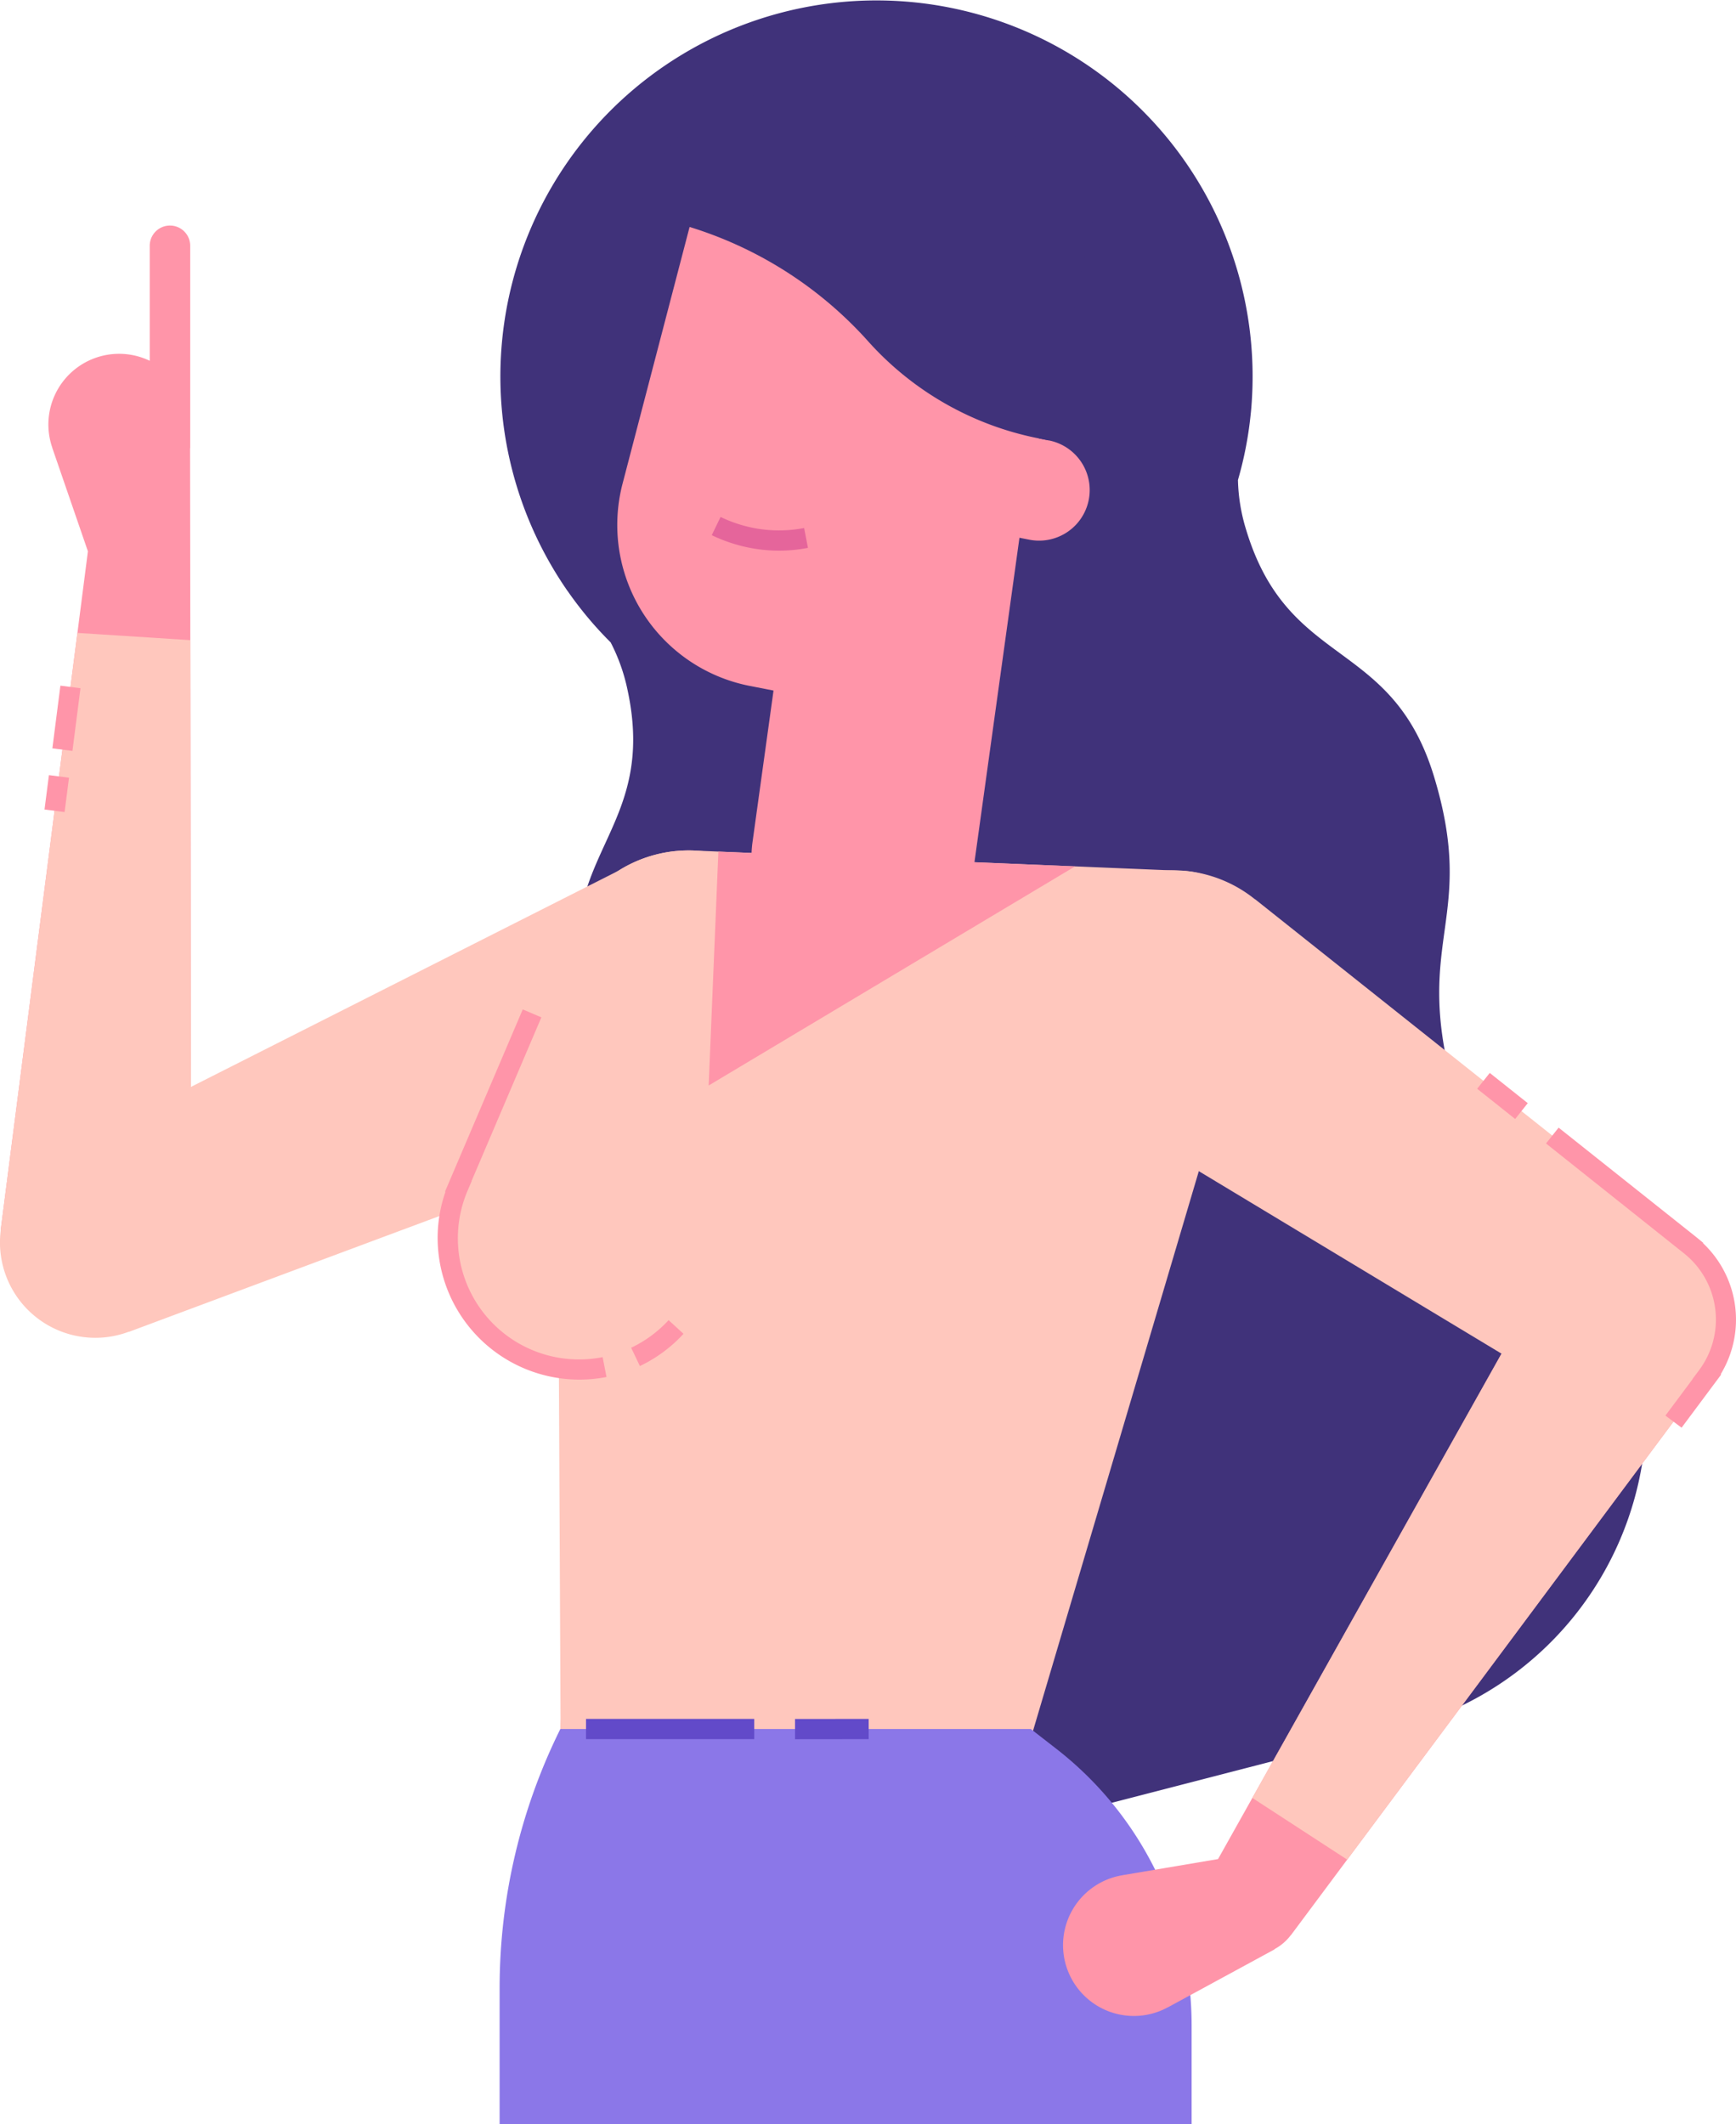 <svg xmlns="http://www.w3.org/2000/svg" width="171.56" height="209.946" viewBox="0 0 171.56 209.946">
  <g id="Grupo_13907" data-name="Grupo 13907" transform="translate(-854.063 -4622.891)">
    <path id="Trazado_14621" data-name="Trazado 14621" d="M1006.55,4741.655c-3.8-3.2-7.586-6.307-9.053-11.983-3.617-13.985,2.479-16.137-1.7-29.978s-14.41-10.608-18.586-24.449a17.88,17.88,0,0,1-.807-4.916,36.514,36.514,0,0,0,1.26-6.514c.044-.387.074-.783.1-1.165a37.169,37.169,0,1,0-68.279,17.657c.206.323.419.633.635.953l.013.008a36.761,36.761,0,0,0,4.278,5.114,18.268,18.268,0,0,1,1.662,4.674c3.056,14.13-7.451,16.26-4.4,30.391s9.432,13.058,13.048,27.043c1.468,5.676-.333,10.226-2.12,14.872-1.764,4.651-3.514,9.4-1.952,15.437a32.388,32.388,0,0,0,39.474,23.253l32.371-8.37a32.382,32.382,0,0,0,23.243-39.472C1014.179,4748.172,1010.347,4744.867,1006.55,4741.655Z" fill="#40327a"/>
    <path id="Trazado_14622" data-name="Trazado 14622" d="M898.324,4744.7a12.922,12.922,0,0,1,1.041-4.555l-.014-.006,10.79-25.293.008,0a13,13,0,0,1,12.5-7.892l48.3,2.006a8,8,0,0,1,7.339,10.265l-22.368,75.507h0a23.251,23.251,0,0,1-46.462-1.93l-.165-34.731A13,13,0,0,1,898.324,4744.7Z" fill="#ffc7bd"/>
    <path id="Trazado_14623" data-name="Trazado 14623" d="M971.825,4832.837v-9.772a34.628,34.628,0,0,0-13.381-27.343l-2.506-1.947h-46.5a57.63,57.63,0,0,0-6,25.6v13.467Z" fill="#8b77e8"/>
    <path id="Trazado_14624" data-name="Trazado 14624" d="M854.133,4744.454l8.618-67.075-3.527-10.241h.007a6.988,6.988,0,0,1,9.629-8.589v-11.367a2,2,0,0,1,4,0v20h-.013l.013,9.668h0l.088,68.809Z" fill="#ff95a9"/>
    <path id="Trazado_14625" data-name="Trazado 14625" d="M854.144,4744.454h-.014l7.583-59.01,11.161.715.057,44.156,42.253-21.366a13,13,0,1,1,11.411,23.2l.026.061L866.8,4754.524l-.006-.015a9.423,9.423,0,0,1-12.653-10.055Z" fill="#ffc7bd"/>
    <rect id="Rectángulo_5341" data-name="Rectángulo 5341" width="6.246" height="2" transform="matrix(0.127, -0.992, 0.992, 0.127, 859.239, 4696.852)" fill="#ff95a9"/>
    <rect id="Rectángulo_5342" data-name="Rectángulo 5342" width="3.425" height="2" transform="translate(858.462 4702.896) rotate(-82.675)" fill="#ff95a9"/>
    <path id="Trazado_14626" data-name="Trazado 14626" d="M911.318,4759.243a14,14,0,0,0,2.684-.259l-.384-1.963a11.979,11.979,0,0,1-13.333-16.481l.392-.918-.014-.006,6.9-16.177-1.84-.785-7.684,18.014.045.019a13.827,13.827,0,0,0-.76,3.975,14.015,14.015,0,0,0,13.407,14.568C910.927,4759.238,911.123,4759.243,911.318,4759.243Z" fill="#ff95a9"/>
    <path id="Trazado_14627" data-name="Trazado 14627" d="M917.3,4757.9a13.965,13.965,0,0,0,4.311-3.186l-1.474-1.351a11.986,11.986,0,0,1-3.7,2.73Z" fill="#ff95a9"/>
    <path id="Trazado_14628" data-name="Trazado 14628" d="M915.59,4670.684l7.923-30.346,36.878,7.231-3.658,18.656.982.193a5,5,0,1,1-1.925,9.813l-.98-.193-4.447,32.073,9.934.413-36.2,21.65.96-23.114,3.278.137c.014-.35.043-.7.092-1.055l2.079-15-2.352-.461A16.207,16.207,0,0,1,915.59,4670.684Z" fill="#ff95a9"/>
    <path id="Trazado_14629" data-name="Trazado 14629" d="M956.733,4666.226l.982.192,5.558-28.345-29.211-5.728a14.233,14.233,0,0,0-16.706,11.229l-.109.555.982.193a39.125,39.125,0,0,1,21.627,12.3h0a30.54,30.54,0,0,0,16.877,9.6Z" fill="#40327a"/>
    <path id="Trazado_14630" data-name="Trazado 14630" d="M964.962,4808.228l9.474-1.6,32.491-57.928,15.809,10.274-41.1,55.178-.008-.006a4.98,4.98,0,0,1-1.617,1.387l.008.021-10.543,5.73,0-.006a7,7,0,1,1-4.509-13.047Z" fill="#ff95a9"/>
    <path id="Trazado_14631" data-name="Trazado 14631" d="M958.868,4715.225a12.915,12.915,0,0,1,19.232-3.441l.007-.012,42.949,34.16-.006.009a9.44,9.44,0,0,1,2.355,12,9.546,9.546,0,0,1-.677,1.027l.011.007L987.2,4806.684l-9.376-6.1,24.627-43.908-39.158-23.609A13,13,0,0,1,958.868,4715.225Z" fill="#ffc7bd"/>
    <path id="Trazado_14632" data-name="Trazado 14632" d="M1020.246,4763.994l3.912-5.252-.046-.032c.058-.094.113-.188.165-.282a10.389,10.389,0,0,0-1.915-12.671l.022-.033-.7-.575-13.591-10.81-1.245,1.565,13.584,10.819a8.364,8.364,0,0,1,1.5,11.645l-.618.828.012.009-2.678,3.593Z" fill="#ff95a9"/>
    <rect id="Rectángulo_5343" data-name="Rectángulo 5343" width="1.999" height="4.799" transform="translate(1000.044 4730.496) rotate(-51.49)" fill="#ff95a9"/>
    <rect id="Rectángulo_5344" data-name="Rectángulo 5344" width="7.278" height="2" transform="translate(932.631 4792.783) rotate(-0.061)" fill="#624ac9"/>
    <rect id="Rectángulo_5345" data-name="Rectángulo 5345" width="16.625" height="2" transform="translate(911.976 4792.775)" fill="#624ac9"/>
    <path id="Trazado_14633" data-name="Trazado 14633" d="M931.047,4677.314a15.042,15.042,0,0,0,2.862-.276l-.379-1.962a13.094,13.094,0,0,1-5.745-.175,13.341,13.341,0,0,1-2.511-.918l-.872,1.8a15.411,15.411,0,0,0,2.889,1.054A15.138,15.138,0,0,0,931.047,4677.314Z" fill="#e5659b"/>
  </g>
</svg>
